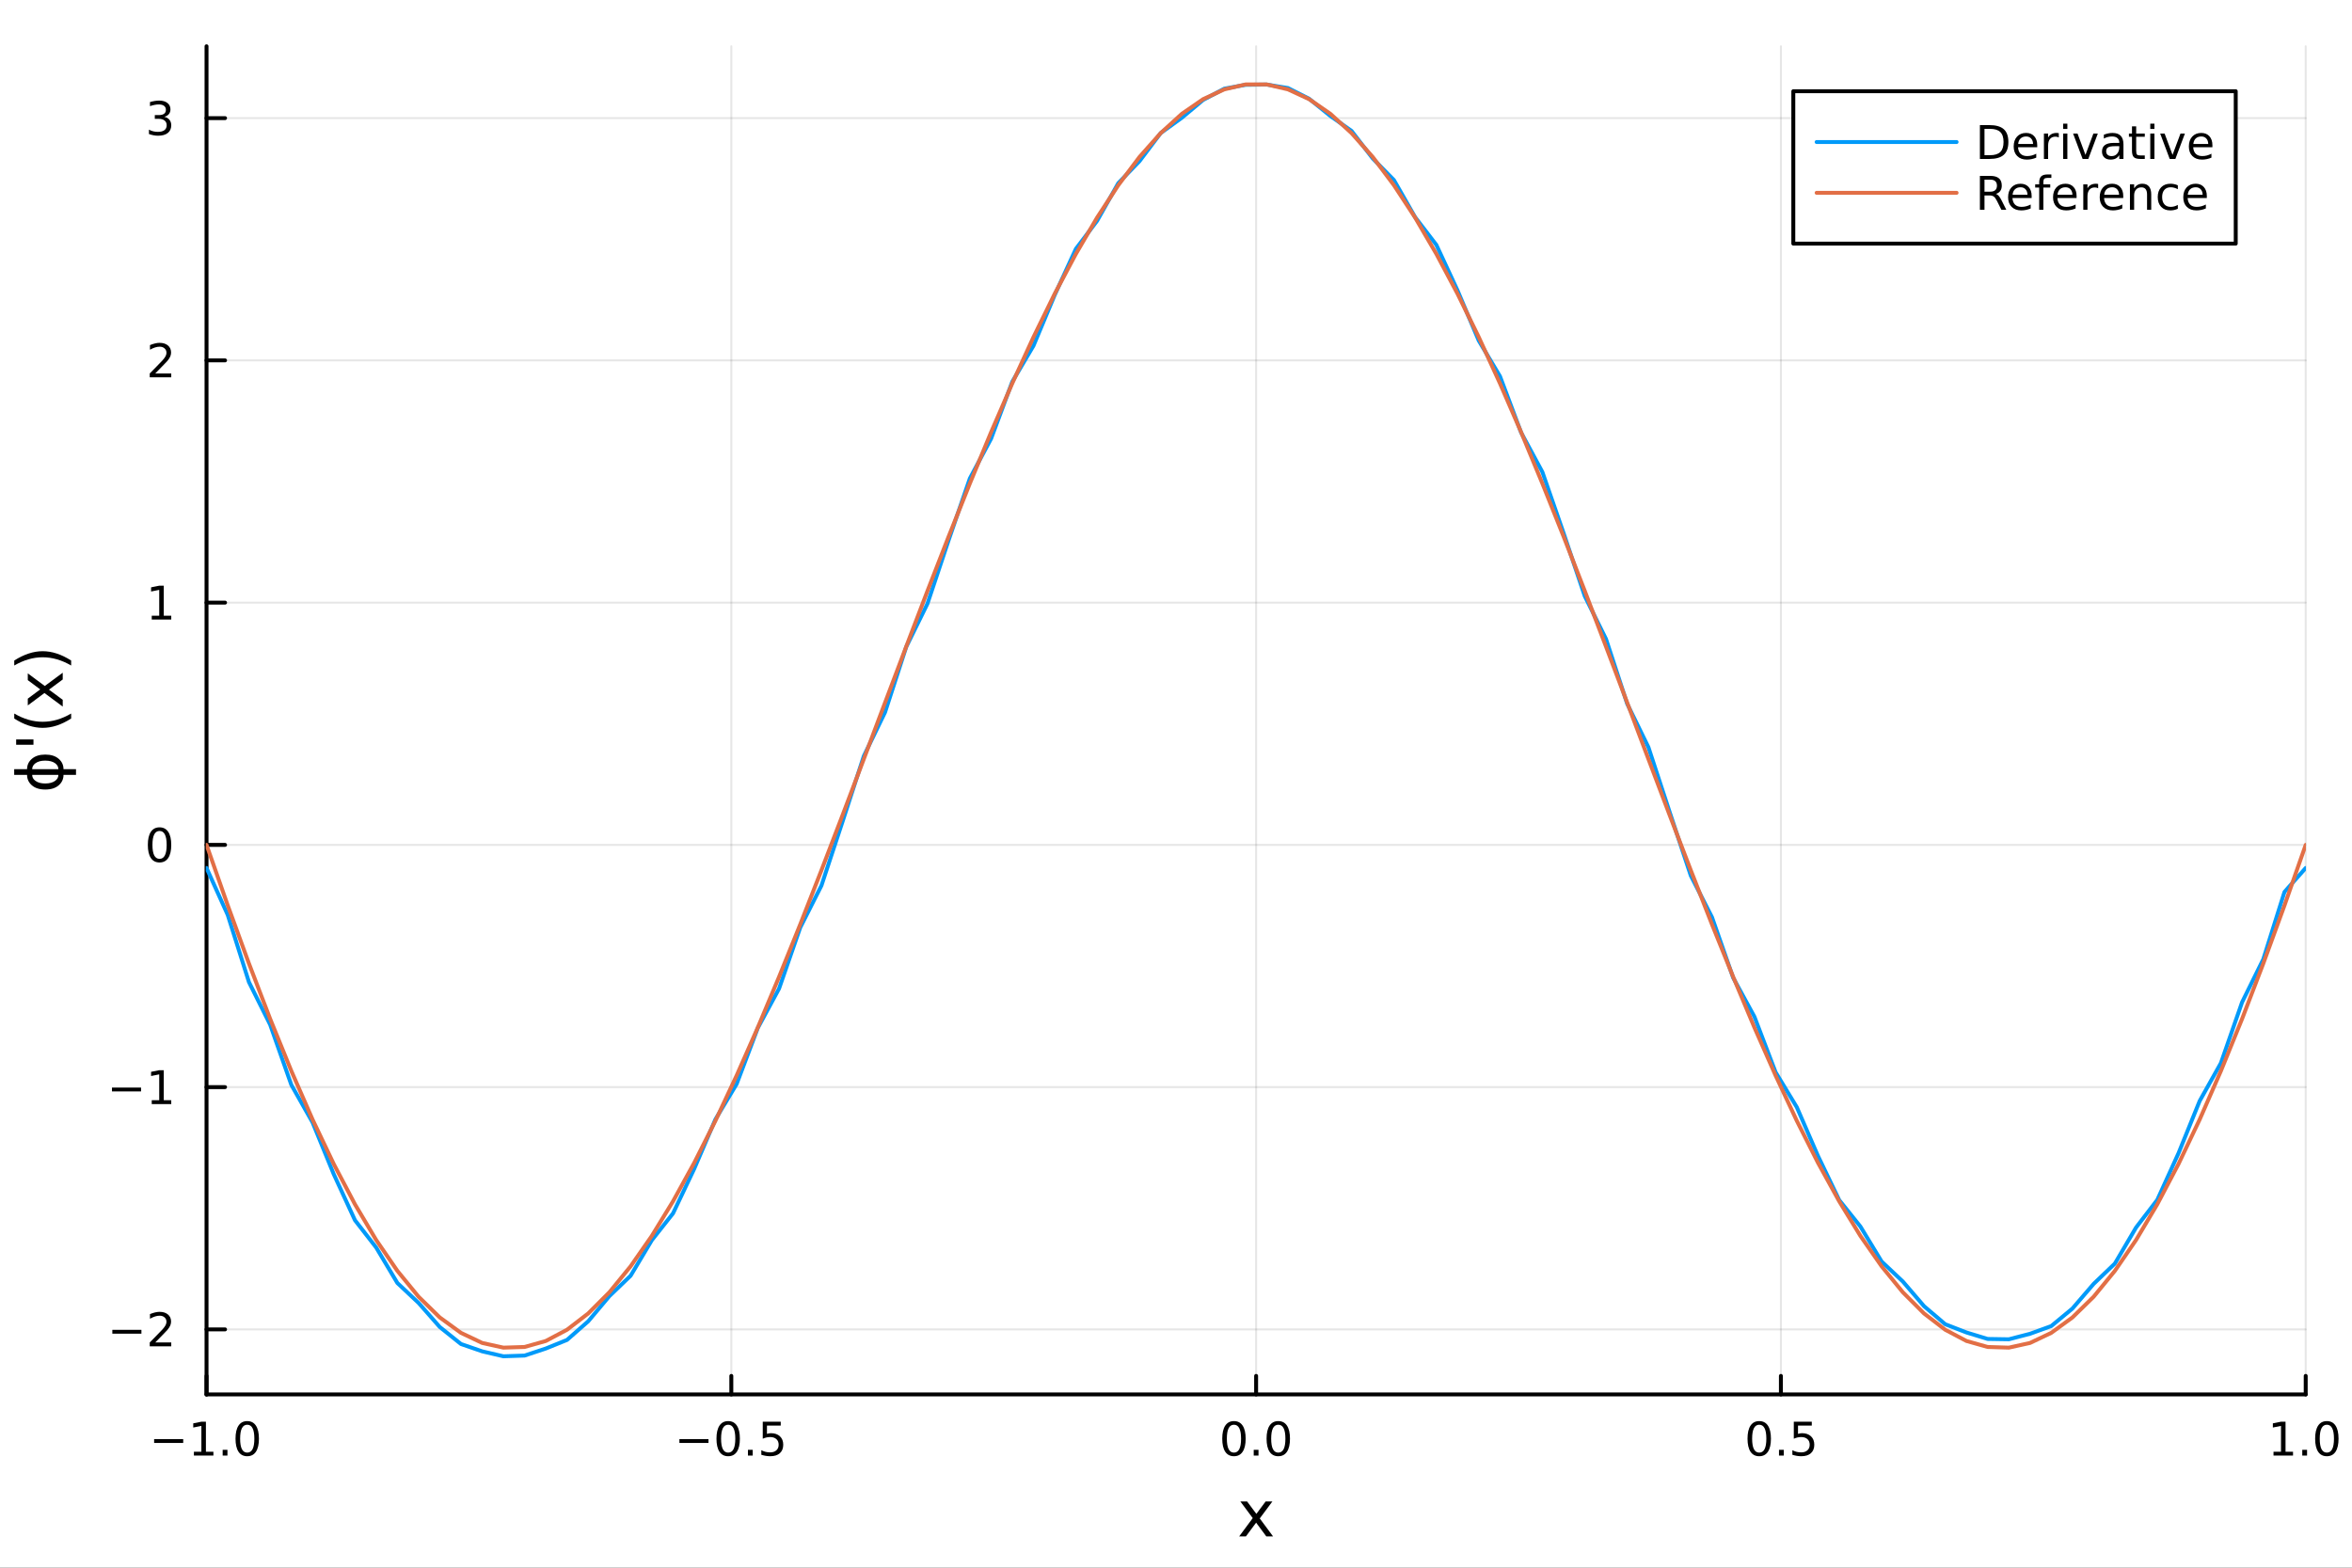<?xml version="1.0" encoding="utf-8"?>
<svg xmlns="http://www.w3.org/2000/svg" xmlns:xlink="http://www.w3.org/1999/xlink" width="600" height="400" viewBox="0 0 2400 1600">
<rect x="0" y="0" width="2400" height="1600" fill="#333333" stroke="none"/>
<defs>
  <clipPath id="clip780">
    <rect x="0" y="0" width="2400" height="1600"/>
  </clipPath>
</defs>
<path clip-path="url(#clip780)" d="M0 1600 L2400 1600 L2400 0 L0 0  Z" fill="#ffffff" fill-rule="evenodd" fill-opacity="1"/>
<defs>
  <clipPath id="clip781">
    <rect x="480" y="0" width="1681" height="1600"/>
  </clipPath>
</defs>
<path clip-path="url(#clip780)" d="M210.746 1423.18 L2352.76 1423.18 L2352.76 47.244 L210.746 47.244  Z" fill="#ffffff" fill-rule="evenodd" fill-opacity="1"/>
<defs>
  <clipPath id="clip782">
    <rect x="210" y="47" width="2143" height="1377"/>
  </clipPath>
</defs>
<polyline clip-path="url(#clip782)" style="stroke:#000000; stroke-linecap:round; stroke-linejoin:round; stroke-width:2; stroke-opacity:0.1; fill:none" points="210.746,1423.18 210.746,47.244 "/>
<polyline clip-path="url(#clip782)" style="stroke:#000000; stroke-linecap:round; stroke-linejoin:round; stroke-width:2; stroke-opacity:0.1; fill:none" points="746.248,1423.18 746.248,47.244 "/>
<polyline clip-path="url(#clip782)" style="stroke:#000000; stroke-linecap:round; stroke-linejoin:round; stroke-width:2; stroke-opacity:0.1; fill:none" points="1281.75,1423.18 1281.75,47.244 "/>
<polyline clip-path="url(#clip782)" style="stroke:#000000; stroke-linecap:round; stroke-linejoin:round; stroke-width:2; stroke-opacity:0.1; fill:none" points="1817.25,1423.18 1817.25,47.244 "/>
<polyline clip-path="url(#clip782)" style="stroke:#000000; stroke-linecap:round; stroke-linejoin:round; stroke-width:2; stroke-opacity:0.1; fill:none" points="2352.76,1423.18 2352.76,47.244 "/>
<polyline clip-path="url(#clip780)" style="stroke:#000000; stroke-linecap:round; stroke-linejoin:round; stroke-width:4; stroke-opacity:1; fill:none" points="210.746,1423.18 2352.76,1423.18 "/>
<polyline clip-path="url(#clip780)" style="stroke:#000000; stroke-linecap:round; stroke-linejoin:round; stroke-width:4; stroke-opacity:1; fill:none" points="210.746,1423.18 210.746,1404.28 "/>
<polyline clip-path="url(#clip780)" style="stroke:#000000; stroke-linecap:round; stroke-linejoin:round; stroke-width:4; stroke-opacity:1; fill:none" points="746.248,1423.18 746.248,1404.28 "/>
<polyline clip-path="url(#clip780)" style="stroke:#000000; stroke-linecap:round; stroke-linejoin:round; stroke-width:4; stroke-opacity:1; fill:none" points="1281.75,1423.18 1281.75,1404.28 "/>
<polyline clip-path="url(#clip780)" style="stroke:#000000; stroke-linecap:round; stroke-linejoin:round; stroke-width:4; stroke-opacity:1; fill:none" points="1817.25,1423.18 1817.25,1404.28 "/>
<polyline clip-path="url(#clip780)" style="stroke:#000000; stroke-linecap:round; stroke-linejoin:round; stroke-width:4; stroke-opacity:1; fill:none" points="2352.76,1423.18 2352.76,1404.28 "/>
<path clip-path="url(#clip780)" d="M157.274 1468.75 L186.95 1468.75 L186.95 1472.69 L157.274 1472.69 L157.274 1468.75 Z" fill="#000000" fill-rule="nonzero" fill-opacity="1" /><path clip-path="url(#clip780)" d="M197.852 1481.64 L205.491 1481.64 L205.491 1455.28 L197.181 1456.95 L197.181 1452.69 L205.445 1451.02 L210.121 1451.02 L210.121 1481.64 L217.76 1481.64 L217.76 1485.58 L197.852 1485.58 L197.852 1481.64 Z" fill="#000000" fill-rule="nonzero" fill-opacity="1" /><path clip-path="url(#clip780)" d="M227.204 1479.7 L232.088 1479.7 L232.088 1485.58 L227.204 1485.58 L227.204 1479.7 Z" fill="#000000" fill-rule="nonzero" fill-opacity="1" /><path clip-path="url(#clip780)" d="M252.273 1454.1 Q248.662 1454.1 246.834 1457.66 Q245.028 1461.2 245.028 1468.33 Q245.028 1475.44 246.834 1479.01 Q248.662 1482.55 252.273 1482.55 Q255.908 1482.55 257.713 1479.01 Q259.542 1475.44 259.542 1468.33 Q259.542 1461.2 257.713 1457.66 Q255.908 1454.1 252.273 1454.1 M252.273 1450.39 Q258.084 1450.39 261.139 1455 Q264.218 1459.58 264.218 1468.33 Q264.218 1477.06 261.139 1481.67 Q258.084 1486.25 252.273 1486.25 Q246.463 1486.25 243.385 1481.67 Q240.329 1477.06 240.329 1468.33 Q240.329 1459.58 243.385 1455 Q246.463 1450.39 252.273 1450.39 Z" fill="#000000" fill-rule="nonzero" fill-opacity="1" /><path clip-path="url(#clip780)" d="M693.274 1468.75 L722.95 1468.75 L722.95 1472.69 L693.274 1472.69 L693.274 1468.75 Z" fill="#000000" fill-rule="nonzero" fill-opacity="1" /><path clip-path="url(#clip780)" d="M743.042 1454.1 Q739.431 1454.1 737.603 1457.66 Q735.797 1461.2 735.797 1468.33 Q735.797 1475.44 737.603 1479.01 Q739.431 1482.55 743.042 1482.55 Q746.677 1482.55 748.482 1479.01 Q750.311 1475.44 750.311 1468.33 Q750.311 1461.2 748.482 1457.66 Q746.677 1454.1 743.042 1454.1 M743.042 1450.39 Q748.853 1450.39 751.908 1455 Q754.987 1459.58 754.987 1468.33 Q754.987 1477.06 751.908 1481.67 Q748.853 1486.25 743.042 1486.25 Q737.232 1486.25 734.154 1481.67 Q731.098 1477.06 731.098 1468.33 Q731.098 1459.58 734.154 1455 Q737.232 1450.39 743.042 1450.39 Z" fill="#000000" fill-rule="nonzero" fill-opacity="1" /><path clip-path="url(#clip780)" d="M763.204 1479.7 L768.089 1479.7 L768.089 1485.58 L763.204 1485.58 L763.204 1479.7 Z" fill="#000000" fill-rule="nonzero" fill-opacity="1" /><path clip-path="url(#clip780)" d="M778.32 1451.02 L796.676 1451.02 L796.676 1454.96 L782.602 1454.96 L782.602 1463.43 Q783.621 1463.08 784.639 1462.92 Q785.658 1462.73 786.676 1462.73 Q792.463 1462.73 795.843 1465.9 Q799.223 1469.08 799.223 1474.49 Q799.223 1480.07 795.75 1483.17 Q792.278 1486.25 785.959 1486.25 Q783.783 1486.25 781.514 1485.88 Q779.269 1485.51 776.862 1484.77 L776.862 1480.07 Q778.945 1481.2 781.167 1481.76 Q783.389 1482.32 785.866 1482.32 Q789.871 1482.32 792.209 1480.21 Q794.547 1478.1 794.547 1474.49 Q794.547 1470.88 792.209 1468.77 Q789.871 1466.67 785.866 1466.67 Q783.991 1466.67 782.116 1467.08 Q780.264 1467.5 778.32 1468.38 L778.32 1451.02 Z" fill="#000000" fill-rule="nonzero" fill-opacity="1" /><path clip-path="url(#clip780)" d="M1259.14 1454.1 Q1255.52 1454.1 1253.7 1457.66 Q1251.89 1461.2 1251.89 1468.33 Q1251.89 1475.44 1253.7 1479.01 Q1255.52 1482.55 1259.14 1482.55 Q1262.77 1482.55 1264.58 1479.01 Q1266.4 1475.44 1266.4 1468.33 Q1266.4 1461.2 1264.58 1457.66 Q1262.77 1454.1 1259.14 1454.1 M1259.14 1450.39 Q1264.95 1450.39 1268 1455 Q1271.08 1459.58 1271.08 1468.33 Q1271.08 1477.06 1268 1481.67 Q1264.95 1486.25 1259.14 1486.25 Q1253.33 1486.25 1250.25 1481.67 Q1247.19 1477.06 1247.19 1468.33 Q1247.19 1459.58 1250.25 1455 Q1253.33 1450.39 1259.14 1450.39 Z" fill="#000000" fill-rule="nonzero" fill-opacity="1" /><path clip-path="url(#clip780)" d="M1279.3 1479.7 L1284.18 1479.7 L1284.18 1485.58 L1279.3 1485.58 L1279.3 1479.7 Z" fill="#000000" fill-rule="nonzero" fill-opacity="1" /><path clip-path="url(#clip780)" d="M1304.37 1454.1 Q1300.76 1454.1 1298.93 1457.66 Q1297.12 1461.2 1297.12 1468.33 Q1297.12 1475.44 1298.93 1479.01 Q1300.76 1482.55 1304.37 1482.55 Q1308 1482.55 1309.81 1479.01 Q1311.64 1475.44 1311.64 1468.33 Q1311.64 1461.2 1309.81 1457.66 Q1308 1454.1 1304.37 1454.1 M1304.37 1450.39 Q1310.18 1450.39 1313.23 1455 Q1316.31 1459.58 1316.31 1468.33 Q1316.31 1477.06 1313.23 1481.67 Q1310.18 1486.25 1304.37 1486.25 Q1298.56 1486.25 1295.48 1481.67 Q1292.42 1477.06 1292.42 1468.33 Q1292.42 1459.58 1295.48 1455 Q1298.56 1450.39 1304.37 1450.39 Z" fill="#000000" fill-rule="nonzero" fill-opacity="1" /><path clip-path="url(#clip780)" d="M1795.14 1454.1 Q1791.52 1454.1 1789.7 1457.66 Q1787.89 1461.2 1787.89 1468.33 Q1787.89 1475.44 1789.7 1479.01 Q1791.52 1482.55 1795.14 1482.55 Q1798.77 1482.55 1800.58 1479.01 Q1802.4 1475.44 1802.4 1468.33 Q1802.4 1461.2 1800.58 1457.66 Q1798.77 1454.1 1795.14 1454.1 M1795.14 1450.39 Q1800.95 1450.39 1804 1455 Q1807.08 1459.58 1807.08 1468.33 Q1807.08 1477.06 1804 1481.67 Q1800.95 1486.25 1795.14 1486.25 Q1789.33 1486.25 1786.25 1481.67 Q1783.19 1477.06 1783.19 1468.33 Q1783.19 1459.58 1786.25 1455 Q1789.33 1450.39 1795.14 1450.39 Z" fill="#000000" fill-rule="nonzero" fill-opacity="1" /><path clip-path="url(#clip780)" d="M1815.3 1479.7 L1820.18 1479.7 L1820.18 1485.58 L1815.3 1485.58 L1815.3 1479.7 Z" fill="#000000" fill-rule="nonzero" fill-opacity="1" /><path clip-path="url(#clip780)" d="M1830.41 1451.02 L1848.77 1451.02 L1848.77 1454.96 L1834.7 1454.96 L1834.7 1463.43 Q1835.71 1463.08 1836.73 1462.92 Q1837.75 1462.73 1838.77 1462.73 Q1844.56 1462.73 1847.94 1465.9 Q1851.32 1469.08 1851.32 1474.49 Q1851.32 1480.07 1847.84 1483.17 Q1844.37 1486.25 1838.05 1486.25 Q1835.88 1486.25 1833.61 1485.88 Q1831.36 1485.51 1828.95 1484.77 L1828.95 1480.07 Q1831.04 1481.2 1833.26 1481.76 Q1835.48 1482.32 1837.96 1482.32 Q1841.96 1482.32 1844.3 1480.21 Q1846.64 1478.1 1846.64 1474.49 Q1846.64 1470.88 1844.3 1468.77 Q1841.96 1466.67 1837.96 1466.67 Q1836.08 1466.67 1834.21 1467.08 Q1832.36 1467.5 1830.41 1468.38 L1830.41 1451.02 Z" fill="#000000" fill-rule="nonzero" fill-opacity="1" /><path clip-path="url(#clip780)" d="M2319.91 1481.64 L2327.55 1481.64 L2327.55 1455.28 L2319.24 1456.95 L2319.24 1452.69 L2327.5 1451.02 L2332.18 1451.02 L2332.18 1481.64 L2339.82 1481.64 L2339.82 1485.58 L2319.91 1485.58 L2319.91 1481.64 Z" fill="#000000" fill-rule="nonzero" fill-opacity="1" /><path clip-path="url(#clip780)" d="M2349.26 1479.7 L2354.14 1479.7 L2354.14 1485.58 L2349.26 1485.58 L2349.26 1479.7 Z" fill="#000000" fill-rule="nonzero" fill-opacity="1" /><path clip-path="url(#clip780)" d="M2374.33 1454.1 Q2370.72 1454.1 2368.89 1457.66 Q2367.08 1461.2 2367.08 1468.33 Q2367.08 1475.44 2368.89 1479.01 Q2370.72 1482.55 2374.33 1482.55 Q2377.96 1482.55 2379.77 1479.01 Q2381.6 1475.44 2381.6 1468.33 Q2381.6 1461.2 2379.77 1457.66 Q2377.96 1454.1 2374.33 1454.1 M2374.33 1450.39 Q2380.14 1450.39 2383.2 1455 Q2386.27 1459.58 2386.27 1468.33 Q2386.27 1477.06 2383.2 1481.67 Q2380.14 1486.25 2374.33 1486.25 Q2368.52 1486.25 2365.44 1481.67 Q2362.39 1477.06 2362.39 1468.33 Q2362.39 1459.58 2365.44 1455 Q2368.52 1450.39 2374.33 1450.39 Z" fill="#000000" fill-rule="nonzero" fill-opacity="1" /><path clip-path="url(#clip780)" d="M1298.37 1532.4 L1285.47 1549.74 L1299.03 1568.04 L1292.13 1568.04 L1281.75 1554.04 L1271.37 1568.04 L1264.47 1568.04 L1278.31 1549.39 L1265.65 1532.4 L1272.55 1532.4 L1282.01 1545.1 L1291.46 1532.4 L1298.37 1532.4 Z" fill="#000000" fill-rule="nonzero" fill-opacity="1" /><polyline clip-path="url(#clip782)" style="stroke:#000000; stroke-linecap:round; stroke-linejoin:round; stroke-width:2; stroke-opacity:0.1; fill:none" points="210.746,1356.79 2352.76,1356.79 "/>
<polyline clip-path="url(#clip782)" style="stroke:#000000; stroke-linecap:round; stroke-linejoin:round; stroke-width:2; stroke-opacity:0.1; fill:none" points="210.746,1109.54 2352.76,1109.54 "/>
<polyline clip-path="url(#clip782)" style="stroke:#000000; stroke-linecap:round; stroke-linejoin:round; stroke-width:2; stroke-opacity:0.1; fill:none" points="210.746,862.299 2352.76,862.299 "/>
<polyline clip-path="url(#clip782)" style="stroke:#000000; stroke-linecap:round; stroke-linejoin:round; stroke-width:2; stroke-opacity:0.1; fill:none" points="210.746,615.054 2352.76,615.054 "/>
<polyline clip-path="url(#clip782)" style="stroke:#000000; stroke-linecap:round; stroke-linejoin:round; stroke-width:2; stroke-opacity:0.1; fill:none" points="210.746,367.81 2352.76,367.81 "/>
<polyline clip-path="url(#clip782)" style="stroke:#000000; stroke-linecap:round; stroke-linejoin:round; stroke-width:2; stroke-opacity:0.1; fill:none" points="210.746,120.565 2352.76,120.565 "/>
<polyline clip-path="url(#clip780)" style="stroke:#000000; stroke-linecap:round; stroke-linejoin:round; stroke-width:4; stroke-opacity:1; fill:none" points="210.746,1423.18 210.746,47.244 "/>
<polyline clip-path="url(#clip780)" style="stroke:#000000; stroke-linecap:round; stroke-linejoin:round; stroke-width:4; stroke-opacity:1; fill:none" points="210.746,1356.79 229.644,1356.79 "/>
<polyline clip-path="url(#clip780)" style="stroke:#000000; stroke-linecap:round; stroke-linejoin:round; stroke-width:4; stroke-opacity:1; fill:none" points="210.746,1109.54 229.644,1109.54 "/>
<polyline clip-path="url(#clip780)" style="stroke:#000000; stroke-linecap:round; stroke-linejoin:round; stroke-width:4; stroke-opacity:1; fill:none" points="210.746,862.299 229.644,862.299 "/>
<polyline clip-path="url(#clip780)" style="stroke:#000000; stroke-linecap:round; stroke-linejoin:round; stroke-width:4; stroke-opacity:1; fill:none" points="210.746,615.054 229.644,615.054 "/>
<polyline clip-path="url(#clip780)" style="stroke:#000000; stroke-linecap:round; stroke-linejoin:round; stroke-width:4; stroke-opacity:1; fill:none" points="210.746,367.81 229.644,367.81 "/>
<polyline clip-path="url(#clip780)" style="stroke:#000000; stroke-linecap:round; stroke-linejoin:round; stroke-width:4; stroke-opacity:1; fill:none" points="210.746,120.565 229.644,120.565 "/>
<path clip-path="url(#clip780)" d="M114.631 1357.24 L144.306 1357.24 L144.306 1361.17 L114.631 1361.17 L114.631 1357.24 Z" fill="#000000" fill-rule="nonzero" fill-opacity="1" /><path clip-path="url(#clip780)" d="M158.427 1370.13 L174.746 1370.13 L174.746 1374.07 L152.802 1374.07 L152.802 1370.13 Q155.464 1367.38 160.047 1362.75 Q164.653 1358.1 165.834 1356.75 Q168.079 1354.23 168.959 1352.49 Q169.862 1350.73 169.862 1349.04 Q169.862 1346.29 167.917 1344.55 Q165.996 1342.82 162.894 1342.82 Q160.695 1342.82 158.241 1343.58 Q155.811 1344.35 153.033 1345.9 L153.033 1341.17 Q155.857 1340.04 158.311 1339.46 Q160.765 1338.88 162.802 1338.88 Q168.172 1338.88 171.366 1341.57 Q174.561 1344.25 174.561 1348.74 Q174.561 1350.87 173.751 1352.79 Q172.964 1354.69 170.857 1357.29 Q170.278 1357.96 167.177 1361.17 Q164.075 1364.37 158.427 1370.13 Z" fill="#000000" fill-rule="nonzero" fill-opacity="1" /><path clip-path="url(#clip780)" d="M114.26 1109.99 L143.936 1109.99 L143.936 1113.93 L114.26 1113.93 L114.26 1109.99 Z" fill="#000000" fill-rule="nonzero" fill-opacity="1" /><path clip-path="url(#clip780)" d="M154.839 1122.89 L162.477 1122.89 L162.477 1096.52 L154.167 1098.19 L154.167 1093.93 L162.431 1092.26 L167.107 1092.26 L167.107 1122.89 L174.746 1122.89 L174.746 1126.82 L154.839 1126.82 L154.839 1122.89 Z" fill="#000000" fill-rule="nonzero" fill-opacity="1" /><path clip-path="url(#clip780)" d="M162.802 848.097 Q159.19 848.097 157.362 851.662 Q155.556 855.204 155.556 862.333 Q155.556 869.44 157.362 873.005 Q159.19 876.546 162.802 876.546 Q166.436 876.546 168.241 873.005 Q170.07 869.44 170.07 862.333 Q170.07 855.204 168.241 851.662 Q166.436 848.097 162.802 848.097 M162.802 844.394 Q168.612 844.394 171.667 849 Q174.746 853.583 174.746 862.333 Q174.746 871.06 171.667 875.667 Q168.612 880.25 162.802 880.25 Q156.991 880.25 153.913 875.667 Q150.857 871.06 150.857 862.333 Q150.857 853.583 153.913 849 Q156.991 844.394 162.802 844.394 Z" fill="#000000" fill-rule="nonzero" fill-opacity="1" /><path clip-path="url(#clip780)" d="M154.839 628.399 L162.477 628.399 L162.477 602.033 L154.167 603.7 L154.167 599.441 L162.431 597.774 L167.107 597.774 L167.107 628.399 L174.746 628.399 L174.746 632.334 L154.839 632.334 L154.839 628.399 Z" fill="#000000" fill-rule="nonzero" fill-opacity="1" /><path clip-path="url(#clip780)" d="M158.427 381.154 L174.746 381.154 L174.746 385.09 L152.802 385.09 L152.802 381.154 Q155.464 378.4 160.047 373.77 Q164.653 369.117 165.834 367.775 Q168.079 365.252 168.959 363.516 Q169.862 361.756 169.862 360.067 Q169.862 357.312 167.917 355.576 Q165.996 353.84 162.894 353.84 Q160.695 353.84 158.241 354.604 Q155.811 355.367 153.033 356.918 L153.033 352.196 Q155.857 351.062 158.311 350.483 Q160.765 349.905 162.802 349.905 Q168.172 349.905 171.366 352.59 Q174.561 355.275 174.561 359.766 Q174.561 361.895 173.751 363.817 Q172.964 365.715 170.857 368.307 Q170.278 368.979 167.177 372.196 Q164.075 375.391 158.427 381.154 Z" fill="#000000" fill-rule="nonzero" fill-opacity="1" /><path clip-path="url(#clip780)" d="M167.616 119.211 Q170.973 119.928 172.848 122.197 Q174.746 124.465 174.746 127.799 Q174.746 132.914 171.227 135.715 Q167.709 138.516 161.227 138.516 Q159.052 138.516 156.737 138.076 Q154.445 137.66 151.991 136.803 L151.991 132.289 Q153.936 133.424 156.251 134.002 Q158.565 134.581 161.089 134.581 Q165.487 134.581 167.778 132.845 Q170.093 131.109 170.093 127.799 Q170.093 124.743 167.94 123.03 Q165.811 121.294 161.991 121.294 L157.964 121.294 L157.964 117.452 L162.177 117.452 Q165.626 117.452 167.454 116.086 Q169.283 114.697 169.283 112.104 Q169.283 109.442 167.385 108.03 Q165.51 106.595 161.991 106.595 Q160.07 106.595 157.871 107.012 Q155.672 107.428 153.033 108.308 L153.033 104.141 Q155.695 103.401 158.01 103.03 Q160.348 102.66 162.408 102.66 Q167.732 102.66 170.834 105.09 Q173.936 107.498 173.936 111.618 Q173.936 114.489 172.292 116.479 Q170.649 118.447 167.616 119.211 Z" fill="#000000" fill-rule="nonzero" fill-opacity="1" /><path clip-path="url(#clip780)" d="M14.479 785.055 L27.624 785.055 Q27.624 778.722 32.494 774.488 Q37.459 770.128 46.212 770.128 Q54.965 770.128 59.93 774.488 Q64.8 778.722 64.8 785.055 L77.563 785.055 L77.563 790.88 L64.8 790.88 Q64.8 797.214 59.93 801.479 Q54.965 805.808 46.212 805.808 Q37.459 805.808 32.494 801.479 Q27.624 797.214 27.624 790.88 L14.479 790.88 L14.479 785.055 M59.58 785.055 Q59.58 781.459 56.302 779.008 Q52.641 776.334 46.212 776.303 Q39.846 776.271 36.122 779.008 Q32.844 781.459 32.844 785.055 L59.58 785.055 M59.58 790.88 L32.844 790.88 Q32.844 794.477 36.122 796.896 Q39.846 799.665 46.212 799.633 Q52.641 799.601 56.302 796.896 Q59.58 794.477 59.58 790.88 Z" fill="#000000" fill-rule="nonzero" fill-opacity="1" /><path clip-path="url(#clip780)" d="M16.484 754.691 L34.149 754.691 L34.149 760.102 L16.484 760.102 L16.484 754.691 Z" fill="#000000" fill-rule="nonzero" fill-opacity="1" /><path clip-path="url(#clip780)" d="M14.543 728.242 Q21.863 732.507 29.025 734.575 Q36.186 736.644 43.538 736.644 Q50.891 736.644 58.116 734.575 Q65.309 732.475 72.598 728.242 L72.598 733.334 Q65.118 738.108 57.893 740.496 Q50.668 742.851 43.538 742.851 Q36.441 742.851 29.247 740.496 Q22.054 738.14 14.543 733.334 L14.543 728.242 Z" fill="#000000" fill-rule="nonzero" fill-opacity="1" /><path clip-path="url(#clip780)" d="M28.356 687.246 L45.703 700.137 L64.004 686.578 L64.004 693.485 L50 703.861 L64.004 714.237 L64.004 721.144 L45.353 707.298 L28.356 719.966 L28.356 713.059 L41.056 703.606 L28.356 694.153 L28.356 687.246 Z" fill="#000000" fill-rule="nonzero" fill-opacity="1" /><path clip-path="url(#clip780)" d="M14.543 679.226 L14.543 674.133 Q22.054 669.359 29.247 667.003 Q36.441 664.616 43.538 664.616 Q50.668 664.616 57.893 667.003 Q65.118 669.359 72.598 674.133 L72.598 679.226 Q65.309 674.992 58.116 672.924 Q50.891 670.823 43.538 670.823 Q36.186 670.823 29.025 672.924 Q21.863 674.992 14.543 679.226 Z" fill="#000000" fill-rule="nonzero" fill-opacity="1" /><polyline clip-path="url(#clip782)" style="stroke:#009af9; stroke-linecap:round; stroke-linejoin:round; stroke-width:4; stroke-opacity:1; fill:none" points="210.746,885.886 232.382,933.787 254.019,1002.32 275.655,1045.78 297.292,1107.25 318.928,1145.52 340.565,1198.4 362.201,1245.37 383.838,1273.2 405.474,1309.44 427.111,1329.77 448.747,1354.36 470.384,1371.71 492.02,1379.19 513.656,1384.24 535.293,1383.51 556.929,1376.33 578.566,1367.56 600.202,1348.56 621.839,1322.8 643.475,1302.03 665.112,1265.78 686.748,1238.4 708.385,1192.87 730.021,1142.44 751.658,1106.39 773.294,1049.11 794.93,1009.06 816.567,946.666 838.203,903.822 859.84,838.196 881.476,771.558 903.113,726.92 924.749,660.169 946.386,616.106 968.022,551.183 989.659,488.265 1011.3,447.755 1032.93,389.61 1054.57,352.853 1076.2,301.145 1097.84,254.018 1119.48,225.385 1141.11,186.937 1162.75,164.475 1184.39,135.791 1206.02,120.133 1227.66,102.018 1249.3,90.507 1270.93,86.561 1292.57,86.277 1314.21,89.843 1335.84,100.785 1357.48,118.332 1379.12,133.611 1400.75,161.725 1422.39,183.808 1444.02,221.687 1465.66,249.941 1487.3,296.499 1508.93,347.638 1530.57,384.017 1552.21,441.592 1573.84,481.722 1595.48,544.072 1617.12,608.426 1638.75,652.109 1660.39,718.292 1682.03,762.55 1703.66,828.619 1725.3,893.677 1746.93,936.142 1768.57,997.964 1790.21,1037.64 1811.84,1094.35 1833.48,1130.02 1855.12,1179.88 1876.75,1224.84 1898.39,1251.84 1920.03,1287.53 1941.66,1307.91 1963.3,1333.1 1984.94,1351.53 2006.57,1359.93 2028.21,1366.54 2049.85,1366.89 2071.48,1361.26 2093.12,1353.41 2114.75,1335.5 2136.39,1310.33 2158.03,1289.61 2179.66,1252.82 2201.3,1224.61 2222.94,1177.05 2244.57,1123.63 2266.21,1084.99 2287.85,1022.89 2309.48,979.024 2331.12,910.289 2352.76,885.886 "/>
<polyline clip-path="url(#clip782)" style="stroke:#e26f46; stroke-linecap:round; stroke-linejoin:round; stroke-width:4; stroke-opacity:1; fill:none" points="210.746,862.299 232.382,924.032 254.019,983.372 275.655,1039.86 297.292,1093.05 318.928,1142.56 340.565,1188.02 362.201,1229.11 383.838,1265.53 405.474,1297.04 427.111,1323.45 448.747,1344.59 470.384,1360.33 492.02,1370.62 513.656,1375.41 535.293,1374.73 556.929,1368.62 578.566,1357.17 600.202,1340.54 621.839,1318.88 643.475,1292.42 665.112,1261.4 686.748,1226.09 708.385,1186.81 730.021,1143.9 751.658,1097.71 773.294,1048.64 794.93,997.076 816.567,943.454 838.203,888.201 859.84,831.762 881.476,774.584 903.113,717.122 924.749,659.827 946.386,603.148 968.022,547.527 989.659,493.396 1011.3,441.174 1032.93,391.264 1054.57,344.051 1076.2,299.895 1097.84,259.136 1119.48,222.084 1141.11,189.022 1162.75,160.203 1184.39,135.845 1206.02,116.132 1227.66,101.216 1249.3,91.209 1270.93,86.186 1292.57,86.186 1314.21,91.209 1335.84,101.216 1357.48,116.132 1379.12,135.845 1400.75,160.203 1422.39,189.022 1444.02,222.084 1465.66,259.136 1487.3,299.895 1508.93,344.051 1530.57,391.264 1552.21,441.174 1573.84,493.396 1595.48,547.527 1617.12,603.148 1638.75,659.827 1660.39,717.122 1682.03,774.584 1703.66,831.762 1725.3,888.201 1746.93,943.454 1768.57,997.076 1790.21,1048.64 1811.84,1097.71 1833.48,1143.9 1855.12,1186.81 1876.75,1226.09 1898.39,1261.4 1920.03,1292.42 1941.66,1318.88 1963.3,1340.54 1984.94,1357.17 2006.57,1368.62 2028.21,1374.73 2049.85,1375.41 2071.48,1370.62 2093.12,1360.33 2114.75,1344.59 2136.39,1323.45 2158.03,1297.04 2179.66,1265.53 2201.3,1229.11 2222.94,1188.02 2244.57,1142.56 2266.21,1093.05 2287.85,1039.86 2309.48,983.372 2331.12,924.032 2352.76,862.299 "/>
<path clip-path="url(#clip780)" d="M1829.91 248.629 L2281.36 248.629 L2281.36 93.109 L1829.91 93.109  Z" fill="#ffffff" fill-rule="evenodd" fill-opacity="1"/>
<polyline clip-path="url(#clip780)" style="stroke:#000000; stroke-linecap:round; stroke-linejoin:round; stroke-width:4; stroke-opacity:1; fill:none" points="1829.91,248.629 2281.36,248.629 2281.36,93.109 1829.91,93.109 1829.91,248.629 "/>
<polyline clip-path="url(#clip780)" style="stroke:#009af9; stroke-linecap:round; stroke-linejoin:round; stroke-width:4; stroke-opacity:1; fill:none" points="1853.71,144.949 1996.51,144.949 "/>
<path clip-path="url(#clip780)" d="M2024.99 131.511 L2024.99 158.386 L2030.64 158.386 Q2037.79 158.386 2041.1 155.145 Q2044.43 151.905 2044.43 144.914 Q2044.43 137.969 2041.1 134.752 Q2037.79 131.511 2030.64 131.511 L2024.99 131.511 M2020.31 127.669 L2029.92 127.669 Q2039.96 127.669 2044.66 131.858 Q2049.36 136.025 2049.36 144.914 Q2049.36 153.849 2044.64 158.039 Q2039.92 162.229 2029.92 162.229 L2020.31 162.229 L2020.31 127.669 Z" fill="#000000" fill-rule="nonzero" fill-opacity="1" /><path clip-path="url(#clip780)" d="M2078.81 148.201 L2078.81 150.284 L2059.22 150.284 Q2059.5 154.682 2061.86 156.997 Q2064.25 159.289 2068.48 159.289 Q2070.94 159.289 2073.23 158.687 Q2075.54 158.085 2077.81 156.881 L2077.81 160.909 Q2075.52 161.881 2073.11 162.391 Q2070.7 162.9 2068.23 162.9 Q2062.02 162.9 2058.39 159.289 Q2054.78 155.678 2054.78 149.52 Q2054.78 143.155 2058.2 139.428 Q2061.65 135.678 2067.49 135.678 Q2072.72 135.678 2075.75 139.057 Q2078.81 142.414 2078.81 148.201 M2074.55 146.951 Q2074.5 143.456 2072.58 141.372 Q2070.68 139.289 2067.53 139.289 Q2063.97 139.289 2061.82 141.303 Q2059.69 143.317 2059.36 146.974 L2074.55 146.951 Z" fill="#000000" fill-rule="nonzero" fill-opacity="1" /><path clip-path="url(#clip780)" d="M2100.82 140.284 Q2100.1 139.868 2099.25 139.682 Q2098.41 139.474 2097.39 139.474 Q2093.78 139.474 2091.84 141.835 Q2089.92 144.173 2089.92 148.571 L2089.92 162.229 L2085.64 162.229 L2085.64 136.303 L2089.92 136.303 L2089.92 140.331 Q2091.26 137.969 2093.41 136.835 Q2095.57 135.678 2098.64 135.678 Q2099.08 135.678 2099.62 135.747 Q2100.15 135.794 2100.8 135.909 L2100.82 140.284 Z" fill="#000000" fill-rule="nonzero" fill-opacity="1" /><path clip-path="url(#clip780)" d="M2105.29 136.303 L2109.55 136.303 L2109.55 162.229 L2105.29 162.229 L2105.29 136.303 M2105.29 126.21 L2109.55 126.21 L2109.55 131.604 L2105.29 131.604 L2105.29 126.21 Z" fill="#000000" fill-rule="nonzero" fill-opacity="1" /><path clip-path="url(#clip780)" d="M2115.4 136.303 L2119.92 136.303 L2128.02 158.062 L2136.12 136.303 L2140.63 136.303 L2130.91 162.229 L2125.13 162.229 L2115.4 136.303 Z" fill="#000000" fill-rule="nonzero" fill-opacity="1" /><path clip-path="url(#clip780)" d="M2158.3 149.196 Q2153.13 149.196 2151.14 150.377 Q2149.15 151.557 2149.15 154.405 Q2149.15 156.673 2150.63 158.016 Q2152.14 159.335 2154.71 159.335 Q2158.25 159.335 2160.38 156.835 Q2162.53 154.312 2162.53 150.145 L2162.53 149.196 L2158.3 149.196 M2166.79 147.437 L2166.79 162.229 L2162.53 162.229 L2162.53 158.293 Q2161.07 160.655 2158.9 161.789 Q2156.72 162.9 2153.57 162.9 Q2149.59 162.9 2147.23 160.678 Q2144.89 158.432 2144.89 154.682 Q2144.89 150.307 2147.81 148.085 Q2150.75 145.863 2156.56 145.863 L2162.53 145.863 L2162.53 145.446 Q2162.53 142.507 2160.59 140.909 Q2158.67 139.289 2155.17 139.289 Q2152.95 139.289 2150.84 139.821 Q2148.74 140.354 2146.79 141.419 L2146.79 137.483 Q2149.13 136.581 2151.33 136.141 Q2153.53 135.678 2155.61 135.678 Q2161.24 135.678 2164.01 138.594 Q2166.79 141.511 2166.79 147.437 Z" fill="#000000" fill-rule="nonzero" fill-opacity="1" /><path clip-path="url(#clip780)" d="M2179.78 128.942 L2179.78 136.303 L2188.55 136.303 L2188.55 139.613 L2179.78 139.613 L2179.78 153.687 Q2179.78 156.858 2180.63 157.761 Q2181.51 158.664 2184.18 158.664 L2188.55 158.664 L2188.55 162.229 L2184.18 162.229 Q2179.25 162.229 2177.37 160.4 Q2175.5 158.548 2175.5 153.687 L2175.5 139.613 L2172.37 139.613 L2172.37 136.303 L2175.5 136.303 L2175.5 128.942 L2179.78 128.942 Z" fill="#000000" fill-rule="nonzero" fill-opacity="1" /><path clip-path="url(#clip780)" d="M2194.15 136.303 L2198.41 136.303 L2198.41 162.229 L2194.15 162.229 L2194.15 136.303 M2194.15 126.21 L2198.41 126.21 L2198.41 131.604 L2194.15 131.604 L2194.15 126.21 Z" fill="#000000" fill-rule="nonzero" fill-opacity="1" /><path clip-path="url(#clip780)" d="M2204.27 136.303 L2208.78 136.303 L2216.88 158.062 L2224.99 136.303 L2229.5 136.303 L2219.78 162.229 L2213.99 162.229 L2204.27 136.303 Z" fill="#000000" fill-rule="nonzero" fill-opacity="1" /><path clip-path="url(#clip780)" d="M2257.56 148.201 L2257.56 150.284 L2237.97 150.284 Q2238.25 154.682 2240.61 156.997 Q2243 159.289 2247.23 159.289 Q2249.69 159.289 2251.98 158.687 Q2254.29 158.085 2256.56 156.881 L2256.56 160.909 Q2254.27 161.881 2251.86 162.391 Q2249.45 162.9 2246.98 162.9 Q2240.77 162.9 2237.14 159.289 Q2233.53 155.678 2233.53 149.52 Q2233.53 143.155 2236.95 139.428 Q2240.4 135.678 2246.24 135.678 Q2251.47 135.678 2254.5 139.057 Q2257.56 142.414 2257.56 148.201 M2253.3 146.951 Q2253.25 143.456 2251.33 141.372 Q2249.43 139.289 2246.28 139.289 Q2242.72 139.289 2240.56 141.303 Q2238.44 143.317 2238.11 146.974 L2253.3 146.951 Z" fill="#000000" fill-rule="nonzero" fill-opacity="1" /><polyline clip-path="url(#clip780)" style="stroke:#e26f46; stroke-linecap:round; stroke-linejoin:round; stroke-width:4; stroke-opacity:1; fill:none" points="1853.71,196.789 1996.51,196.789 "/>
<path clip-path="url(#clip780)" d="M2036.7 197.865 Q2038.2 198.374 2039.62 200.041 Q2041.05 201.708 2042.49 204.624 L2047.23 214.069 L2042.21 214.069 L2037.79 205.203 Q2036.08 201.731 2034.45 200.596 Q2032.86 199.462 2030.08 199.462 L2024.99 199.462 L2024.99 214.069 L2020.31 214.069 L2020.31 179.509 L2030.87 179.509 Q2036.79 179.509 2039.71 181.985 Q2042.63 184.462 2042.63 189.462 Q2042.63 192.726 2041.1 194.879 Q2039.59 197.032 2036.7 197.865 M2024.99 183.351 L2024.99 195.62 L2030.87 195.62 Q2034.25 195.62 2035.96 194.069 Q2037.7 192.495 2037.7 189.462 Q2037.7 186.43 2035.96 184.902 Q2034.25 183.351 2030.87 183.351 L2024.99 183.351 Z" fill="#000000" fill-rule="nonzero" fill-opacity="1" /><path clip-path="url(#clip780)" d="M2073.11 200.041 L2073.11 202.124 L2053.53 202.124 Q2053.81 206.522 2056.17 208.837 Q2058.55 211.129 2062.79 211.129 Q2065.24 211.129 2067.53 210.527 Q2069.85 209.925 2072.12 208.721 L2072.12 212.749 Q2069.82 213.721 2067.42 214.231 Q2065.01 214.74 2062.53 214.74 Q2056.33 214.74 2052.7 211.129 Q2049.08 207.518 2049.08 201.36 Q2049.08 194.995 2052.51 191.268 Q2055.96 187.518 2061.79 187.518 Q2067.02 187.518 2070.06 190.897 Q2073.11 194.254 2073.11 200.041 M2068.85 198.791 Q2068.81 195.296 2066.89 193.212 Q2064.99 191.129 2061.84 191.129 Q2058.27 191.129 2056.12 193.143 Q2053.99 195.157 2053.67 198.814 L2068.85 198.791 Z" fill="#000000" fill-rule="nonzero" fill-opacity="1" /><path clip-path="url(#clip780)" d="M2093.23 178.05 L2093.23 181.592 L2089.15 181.592 Q2086.86 181.592 2085.96 182.518 Q2085.08 183.444 2085.08 185.851 L2085.08 188.143 L2092.09 188.143 L2092.09 191.453 L2085.08 191.453 L2085.08 214.069 L2080.8 214.069 L2080.8 191.453 L2076.72 191.453 L2076.72 188.143 L2080.8 188.143 L2080.8 186.337 Q2080.8 182.009 2082.81 180.041 Q2084.82 178.05 2089.2 178.05 L2093.23 178.05 Z" fill="#000000" fill-rule="nonzero" fill-opacity="1" /><path clip-path="url(#clip780)" d="M2118.97 200.041 L2118.97 202.124 L2099.39 202.124 Q2099.66 206.522 2102.02 208.837 Q2104.41 211.129 2108.64 211.129 Q2111.1 211.129 2113.39 210.527 Q2115.7 209.925 2117.97 208.721 L2117.97 212.749 Q2115.68 213.721 2113.27 214.231 Q2110.87 214.74 2108.39 214.74 Q2102.19 214.74 2098.55 211.129 Q2094.94 207.518 2094.94 201.36 Q2094.94 194.995 2098.37 191.268 Q2101.82 187.518 2107.65 187.518 Q2112.88 187.518 2115.91 190.897 Q2118.97 194.254 2118.97 200.041 M2114.71 198.791 Q2114.66 195.296 2112.74 193.212 Q2110.84 191.129 2107.7 191.129 Q2104.13 191.129 2101.98 193.143 Q2099.85 195.157 2099.52 198.814 L2114.71 198.791 Z" fill="#000000" fill-rule="nonzero" fill-opacity="1" /><path clip-path="url(#clip780)" d="M2140.98 192.124 Q2140.26 191.708 2139.41 191.522 Q2138.57 191.314 2137.56 191.314 Q2133.95 191.314 2132 193.675 Q2130.08 196.013 2130.08 200.411 L2130.08 214.069 L2125.8 214.069 L2125.8 188.143 L2130.08 188.143 L2130.08 192.171 Q2131.42 189.809 2133.57 188.675 Q2135.73 187.518 2138.81 187.518 Q2139.25 187.518 2139.78 187.587 Q2140.31 187.634 2140.96 187.749 L2140.98 192.124 Z" fill="#000000" fill-rule="nonzero" fill-opacity="1" /><path clip-path="url(#clip780)" d="M2166.58 200.041 L2166.58 202.124 L2147 202.124 Q2147.28 206.522 2149.64 208.837 Q2152.02 211.129 2156.26 211.129 Q2158.71 211.129 2161.01 210.527 Q2163.32 209.925 2165.59 208.721 L2165.59 212.749 Q2163.3 213.721 2160.89 214.231 Q2158.48 214.74 2156.01 214.74 Q2149.8 214.74 2146.17 211.129 Q2142.56 207.518 2142.56 201.36 Q2142.56 194.995 2145.98 191.268 Q2149.43 187.518 2155.26 187.518 Q2160.5 187.518 2163.53 190.897 Q2166.58 194.254 2166.58 200.041 M2162.32 198.791 Q2162.28 195.296 2160.36 193.212 Q2158.46 191.129 2155.31 191.129 Q2151.75 191.129 2149.59 193.143 Q2147.46 195.157 2147.14 198.814 L2162.32 198.791 Z" fill="#000000" fill-rule="nonzero" fill-opacity="1" /><path clip-path="url(#clip780)" d="M2195.13 198.421 L2195.13 214.069 L2190.87 214.069 L2190.87 198.559 Q2190.87 194.879 2189.43 193.05 Q2188 191.222 2185.13 191.222 Q2181.68 191.222 2179.69 193.421 Q2177.69 195.62 2177.69 199.416 L2177.69 214.069 L2173.41 214.069 L2173.41 188.143 L2177.69 188.143 L2177.69 192.171 Q2179.22 189.833 2181.28 188.675 Q2183.37 187.518 2186.07 187.518 Q2190.54 187.518 2192.83 190.296 Q2195.13 193.05 2195.13 198.421 Z" fill="#000000" fill-rule="nonzero" fill-opacity="1" /><path clip-path="url(#clip780)" d="M2222.28 189.138 L2222.28 193.12 Q2220.47 192.124 2218.64 191.638 Q2216.84 191.129 2214.99 191.129 Q2210.84 191.129 2208.55 193.768 Q2206.26 196.384 2206.26 201.129 Q2206.26 205.874 2208.55 208.513 Q2210.84 211.129 2214.99 211.129 Q2216.84 211.129 2218.64 210.643 Q2220.47 210.133 2222.28 209.138 L2222.28 213.073 Q2220.5 213.907 2218.57 214.323 Q2216.68 214.74 2214.52 214.74 Q2208.67 214.74 2205.22 211.059 Q2201.77 207.379 2201.77 201.129 Q2201.77 194.786 2205.24 191.152 Q2208.74 187.518 2214.8 187.518 Q2216.77 187.518 2218.64 187.935 Q2220.52 188.328 2222.28 189.138 Z" fill="#000000" fill-rule="nonzero" fill-opacity="1" /><path clip-path="url(#clip780)" d="M2251.86 200.041 L2251.86 202.124 L2232.28 202.124 Q2232.56 206.522 2234.92 208.837 Q2237.3 211.129 2241.54 211.129 Q2243.99 211.129 2246.28 210.527 Q2248.6 209.925 2250.87 208.721 L2250.87 212.749 Q2248.57 213.721 2246.17 214.231 Q2243.76 214.74 2241.28 214.74 Q2235.08 214.74 2231.44 211.129 Q2227.83 207.518 2227.83 201.36 Q2227.83 194.995 2231.26 191.268 Q2234.71 187.518 2240.54 187.518 Q2245.77 187.518 2248.81 190.897 Q2251.86 194.254 2251.86 200.041 M2247.6 198.791 Q2247.56 195.296 2245.63 193.212 Q2243.74 191.129 2240.59 191.129 Q2237.02 191.129 2234.87 193.143 Q2232.74 195.157 2232.42 198.814 L2247.6 198.791 Z" fill="#000000" fill-rule="nonzero" fill-opacity="1" /></svg>
